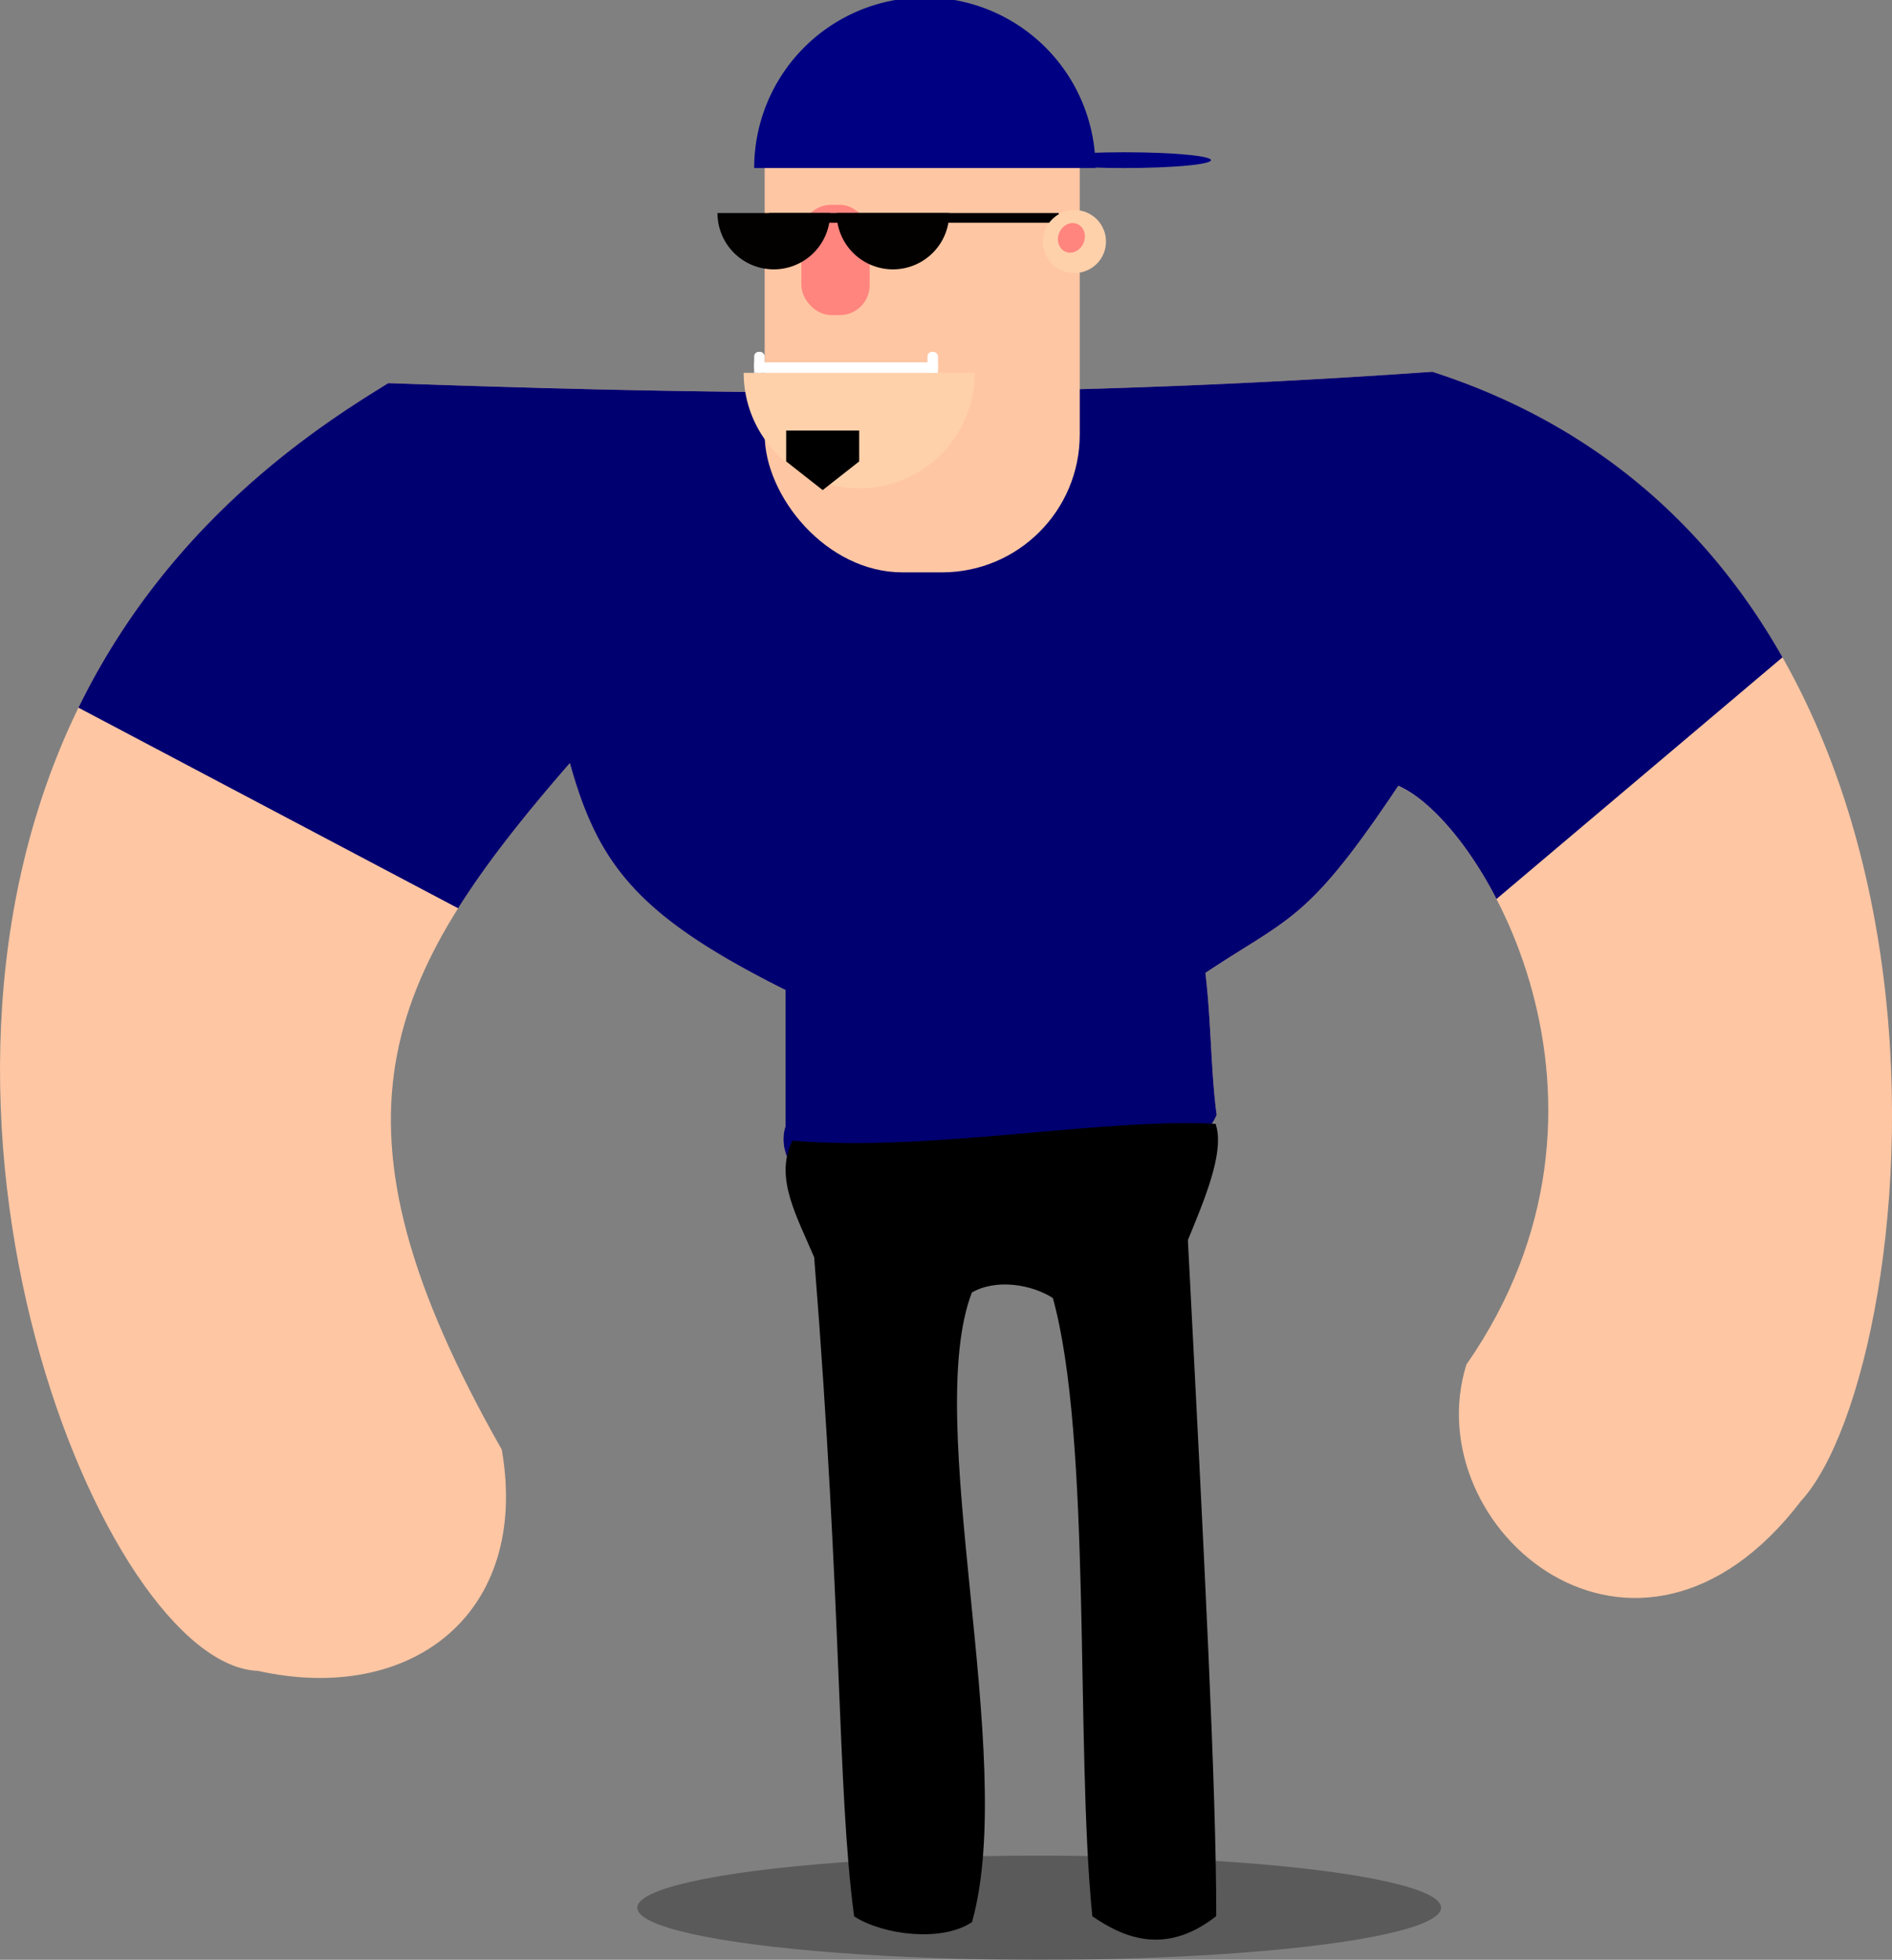 <svg id="Layer_5" data-name="Layer 5" xmlns="http://www.w3.org/2000/svg" viewBox="0 0 381.31 395"><rect x="0" y="0" width="381.31" height="395" fill="#808080" stroke="none"/><defs><style>.cls-1{fill:#ffc6a3;}.cls-2{fill:none;}.cls-2,.cls-4{stroke:#000;stroke-miterlimit:10;}.cls-3{fill:#000070;}.cls-5{fill:#ff857e;}.cls-10,.cls-6{fill:#030000;}.cls-7{fill:#ffd1ab;}.cls-8{fill:#fff;}.cls-9{fill:#000082;}.cls-10{opacity:0.3;}</style></defs><title>mand</title><path class="cls-1" d="M1634.77,832.7c-9.19,21.3-93.76,27.44-86.9,2.29V807.54c-29.73-14.86-37.74-25.15-43.46-45.74-37.73,43.46-51.45,72-13.72,138.37,5.72,33.16-18.29,51.46-49.17,44.59-30.89-1.16-76.91-112.83-35.45-195.54,18.43-36.77,48-55.55,61.75-64,65.18,2.28,129.22,3.43,210.41-2.29,116.64,37.74,99.48,200.11,74.33,227.56-33.17,43.45-77.76,5.72-67.47-27.45,36.59-52.6,3.38-109.23-13.72-116.63-18.3,27.44-21.73,26.3-38.88,37.73C1633.63,813.26,1633.63,824.7,1634.77,832.7Z" transform="translate(-1389.56 -608)"/><path class="cls-2" d="M1505,760.66" transform="translate(-1389.56 -608)"/><path class="cls-2" d="M1548.44,806.4" transform="translate(-1389.56 -608)"/><path class="cls-3" d="M1748.8,740.48l-57.64,48.71c-6.19-12-13.94-20.28-19.79-22.81-18.3,27.44-21.73,26.3-38.88,37.73,1.14,9.15,1.14,20.59,2.28,28.59a12.43,12.43,0,0,1-2.19,3.38c-14.41,16.59-76.32,21.66-84.27,5.38a9,9,0,0,1-.44-6.47V807.54c-29.73-14.86-37.74-25.15-43.46-45.74-9,10.36-16.62,19.88-22.52,29.26l-76.52-40.43c.23-.47.46-.94.7-1.41,18.44-36.76,48-55.55,61.75-64,65.18,2.28,129.22,3.43,210.41-2.29C1711.89,693.79,1734.41,715.06,1748.8,740.48Z" transform="translate(-1389.56 -608)"/><path class="cls-4" d="M1562.16,993.94c5.71,3.57,17,4.94,22.87,1.14,9.15-33.16-10.29-100.63,0-126.93,5.07-3,12.5-1.88,17.15,1.14,8,28.59,4.58,90.34,8,124.65,5.35,3.6,13.72,8,24,0,0-25.16-2.28-69.76-5.72-136.08,3.44-8.39,7.26-17.42,5.72-22.87-22.87-1.15-57.17,5.71-84.62,3.43-3.29,7.06,1.05,14.53,4.58,22.87C1559.87,933.33,1558.73,967.63,1562.16,993.94Z" transform="translate(-1389.56 -608)"/><rect class="cls-1" x="154.11" y="6.35" width="63.5" height="109.01" rx="27.77" ry="27.77"/><rect class="cls-5" x="161.51" y="41.28" width="13.76" height="22.23" rx="6.02" ry="6.02"/><rect class="cls-6" x="154.97" y="42.94" width="58.41" height="1.95"/><path class="cls-6" d="M1580.87,650.94a11.35,11.35,0,0,1-22.7,0Z" transform="translate(-1389.56 -608)"/><path class="cls-6" d="M1556.86,650.94a11.35,11.35,0,0,1-22.7,0Z" transform="translate(-1389.56 -608)"/><circle class="cls-7" cx="216.55" cy="48.68" r="6.35"/><ellipse class="cls-5" cx="1605.58" cy="656.03" rx="3.04" ry="2.66" transform="translate(-1020.62 1264.17) rotate(-66.75)"/><path class="cls-7" d="M1586,683.14a23.28,23.28,0,1,1-46.56,0Z" transform="translate(-1389.56 -608)"/><rect class="cls-8" x="151.99" y="73.03" width="37.04" height="2.12"/><path class="cls-9" d="M1610.34,641.87h-68.78a34.39,34.39,0,0,1,68.78,0Z" transform="translate(-1389.56 -608)"/><ellipse class="cls-9" cx="226.6" cy="32.28" rx="17.46" ry="1.59"/><rect class="cls-8" x="151.99" y="70.91" width="2.12" height="4.23" rx="0.93" ry="0.93"/><rect class="cls-8" x="186.92" y="70.91" width="2.12" height="4.23" rx="0.93" ry="0.93"/><polygon points="173.16 86.78 173.16 93 165.8 98.78 158.44 93 158.44 86.78 173.16 86.78"/><ellipse class="cls-10" cx="209.44" cy="384.5" rx="81" ry="10.5"/></svg>
